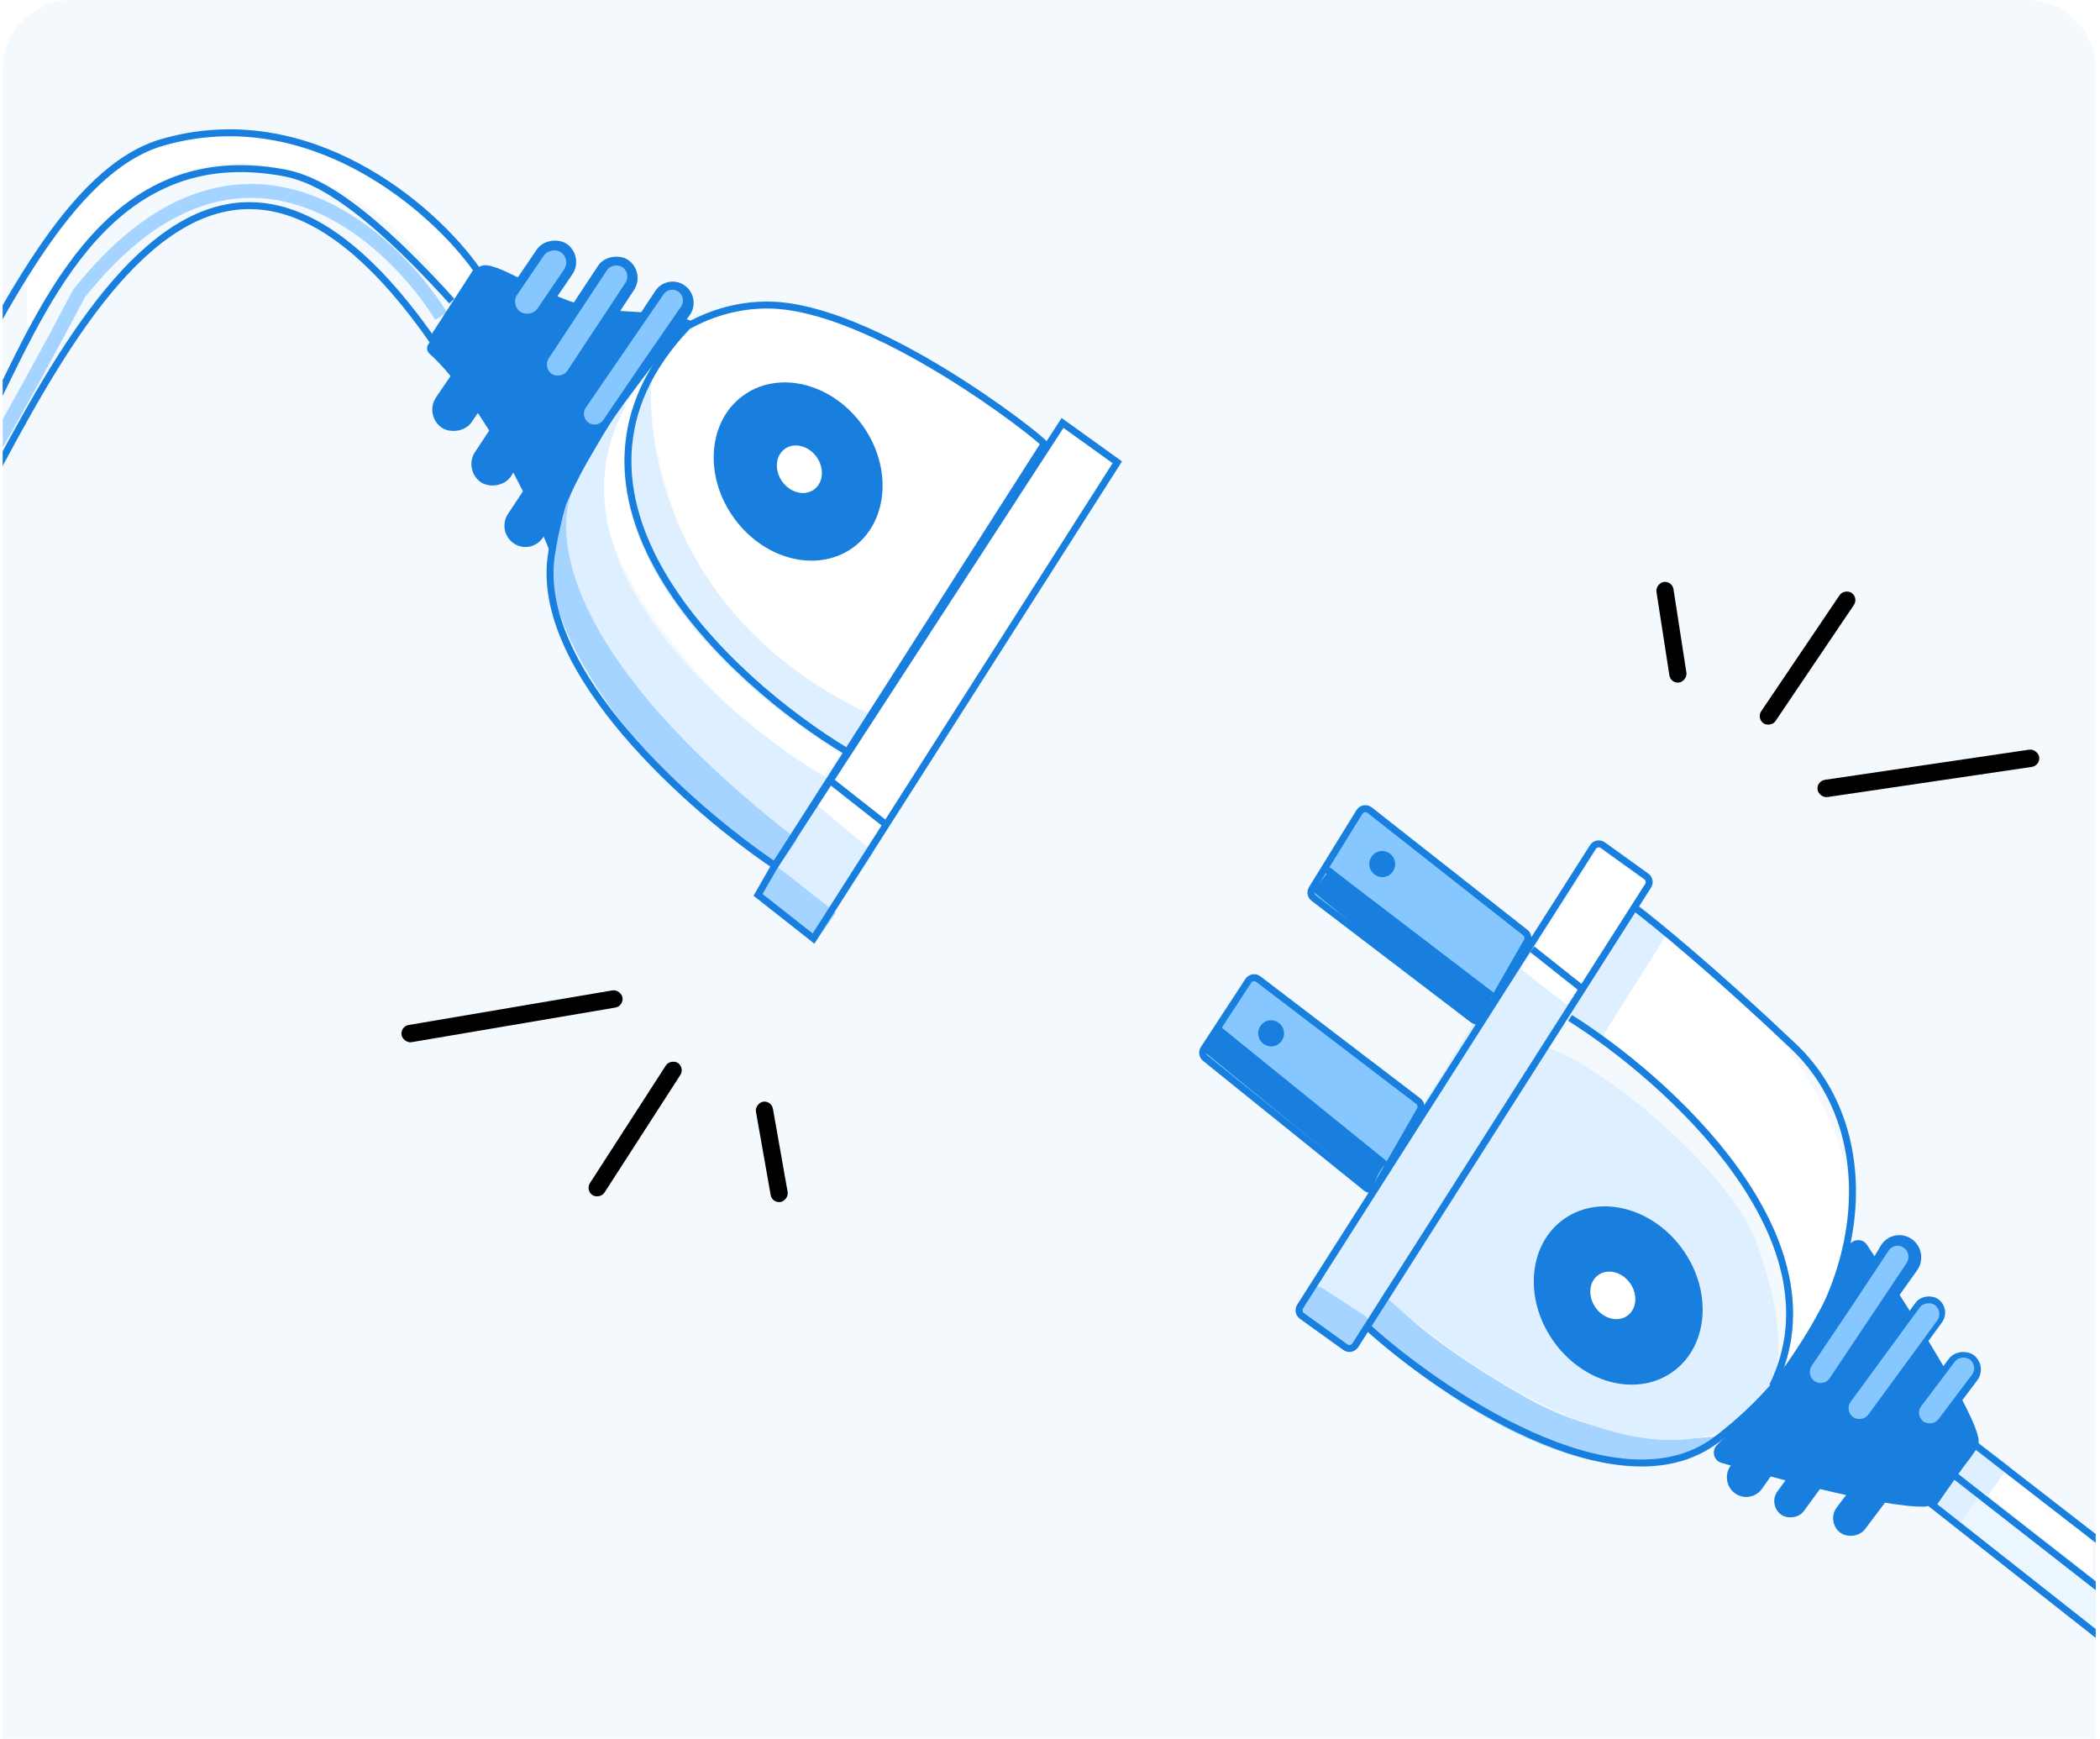 <svg width="302" height="250" viewBox="0 0 302 250" fill="none" xmlns="http://www.w3.org/2000/svg">
<g clip-path="url(#clip0)">
<path d="M0.383 10C0.383 4.477 4.86 0 10.383 0H291.383C296.906 0 301.383 4.477 301.383 10V250H0.383V10Z" fill="#F3F9FD"/>
<path d="M288.383 212L282.383 219L300.383 233.5V221L288.383 212Z" fill="white" stroke="white"/>
<path d="M67.883 39L65.383 42.5C61.883 36.333 50.883 23.8 34.883 23C18.883 22.2 7.883 38.667 4.383 47V39.5C24.783 3.5 55.216 24.167 67.883 39Z" fill="white" stroke="white"/>
<path d="M239.383 135L230.383 149C254.383 166 260.383 187 256.383 197C278.383 177 258.383 146.5 239.383 135Z" fill="white" stroke="white"/>
<path d="M87.383 75.5C84.983 65.5 90.383 56.667 93.383 53.5C80.183 75.9 106.216 99.5 120.883 108.5L118.383 111.5C107.883 107 90.383 88 87.383 75.5Z" fill="white"/>
<path d="M113.883 44.5C101.483 42.1 95.049 50.833 93.383 55.5C94.983 86.3 115.383 99.667 125.383 102.5L149.883 64C143.049 58.5 126.283 46.9 113.883 44.5Z" fill="white"/>
<path d="M125.383 122L117.383 116L152.883 61.5L159.883 66.5L125.383 122Z" fill="white"/>
<path d="M124.784 103.102C96.917 90.025 92.153 65.18 93.254 54.392C81.63 77.737 107.477 99.892 121.853 108.052L124.784 103.102Z" fill="#DEF0FF" stroke="#DEF0FF"/>
<path d="M124.984 122.785L116.899 115.89L110.932 125.172L118.912 131.449L124.984 122.785Z" fill="#DEF0FF" stroke="#DEF0FF"/>
<path d="M118.817 112.384L113.356 120.944C99.877 115.6 83.019 86.66 81.148 79.346C79.652 73.493 86.094 62.816 89.502 58.209C77.221 80.648 103.928 103.675 118.817 112.384Z" fill="#DEF0FF" stroke="#DEF0FF"/>
<path d="M119.523 131.345L111.543 125.068L109.624 128.574L116.993 134.955L119.523 131.345Z" fill="#A4D4FF" stroke="#A4D4FF"/>
<path d="M83.029 68.213C69.663 85.748 95.687 113.132 111.438 124.45L113.968 120.84C78.036 92.849 78.574 74.058 83.029 68.213Z" fill="#A4D4FF" stroke="#A4D4FF"/>
<path d="M288.283 210.816L282.211 219.479L277.915 216.393L283.987 207.729L288.283 210.816Z" fill="#DEF0FF" stroke="#DEF0FF"/>
<path d="M239.389 133.888L229.985 148.842L225.078 145.859L234.988 130.183L239.389 133.888Z" fill="#DEF0FF" stroke="#DEF0FF"/>
<path d="M196.762 190.103L188.991 185.062L217.604 138.86L221.289 142.05L225.584 145.137L196.762 190.103Z" fill="#DEF0FF" stroke="#DEF0FF"/>
<path d="M197.257 190.039L199.291 186.493C201.038 189.376 208.324 195.263 219.443 201.516C230.122 207.522 241.75 207.734 246.804 207.037C261.988 196.913 253.751 202.604 247.575 206.824C247.456 206.905 247.327 206.958 247.184 206.981C247.062 207 246.935 207.019 246.804 207.037C246.797 207.041 246.791 207.046 246.784 207.05C231.702 217.107 207.978 201.029 197.432 191.252C197.094 190.938 197.028 190.439 197.257 190.039Z" fill="#A4D4FF"/>
<path d="M199.291 186.493L197.257 190.039C197.028 190.439 197.094 190.938 197.432 191.252C207.978 201.029 231.702 217.107 246.784 207.05C261.995 196.908 253.753 202.602 247.575 206.824C247.456 206.905 247.327 206.958 247.184 206.981C242.355 207.741 230.4 207.678 219.443 201.516C208.324 195.263 201.038 189.376 199.291 186.493Z" stroke="#A4D4FF"/>
<path d="M195.892 189.539L189.895 185.648C189.407 185.332 188.753 185.497 188.473 186.007L187.497 187.792C187.254 188.235 187.38 188.789 187.79 189.084L193.41 193.122C193.862 193.447 194.493 193.34 194.812 192.884L196.167 190.952C196.492 190.488 196.367 189.847 195.892 189.539Z" fill="#A4D4FF" stroke="#A4D4FF"/>
<rect width="32.226" height="2.508" rx="1.254" transform="matrix(-0.989 0.146 -0.147 -0.989 293.438 110.091)" fill="black"/>
<rect width="22.625" height="2.493" rx="1.247" transform="matrix(-0.56 0.829 -0.822 -0.569 267.304 85.96)" fill="black"/>
<rect width="14.636" height="2.479" rx="1.239" transform="matrix(0.153 0.988 -0.988 0.153 240.473 83.493)" fill="black"/>
<path d="M285.247 215.148L282.211 219.479L317.102 247.265L323.718 245.506L285.247 215.148Z" fill="#EBF6FF" stroke="#EBF6FF"/>
<path d="M119.429 112.28L127.409 118.557" stroke="#187FDE"/>
<path d="M109.013 128.678L111.438 124.45L152.805 60.816L160.681 66.476L116.993 134.955L109.013 128.678Z" stroke="#187FDE"/>
<g filter="url(#filter0_f)">
<path d="M63.451 45.46C55.404 32.621 33.719 14 11.356 42.222C4.389 55.49 -10.66 82.851 -15.128 86.154C-20.713 90.283 -41.64 104.013 -49.543 72.281C-48.922 67.299 -45.695 54.963 -37.752 45.472" stroke="#A4D4FF" stroke-width="2"/>
</g>
<path d="M98.821 46.45C89.732 55.117 81.302 69.143 79.001 77.802C72.835 62.905 65.431 53.342 62.097 50.492C61.899 50.323 61.852 50.035 61.994 49.817L69.227 38.755C70.948 37.924 76.48 42.05 82.706 44.098C88.253 45.922 94.891 44.82 98.821 46.45Z" fill="#187FDE" stroke="#187FDE"/>
<path d="M266.255 179.497C260.936 194.259 250.93 204.662 247.288 208.108C246.71 208.655 246.924 209.649 247.689 209.868C253.299 211.482 270.666 216.317 276.808 216.141C277.09 216.133 277.337 215.992 277.514 215.771C279.47 213.336 282.909 209.853 283.987 207.729C285.051 205.632 274.448 188.836 268.061 179.256C267.599 178.562 266.537 178.713 266.255 179.497Z" fill="#187FDE" stroke="#187FDE"/>
<rect width="31.972" height="6.233" rx="3.117" transform="matrix(-0.563 0.826 -0.82 -0.573 84.07 36.864)" fill="#187FDE"/>
<rect width="10.358" height="3.526" rx="1.763" transform="matrix(-0.563 0.826 -0.82 -0.573 82.112 37.289)" fill="#87C7FF"/>
<path d="M244.742 206.125C229.703 209.336 208.809 194.417 199.903 186.389L221.536 150.913C228.311 152.307 246.891 166.961 251.941 178.188C255.664 189.005 259.3 203.017 244.742 206.125Z" fill="#DEF0FF" stroke="#DEF0FF"/>
<rect width="38.361" height="6.232" rx="3.116" transform="matrix(-0.551 0.834 -0.828 -0.561 92.89 39.108)" fill="#187FDE"/>
<rect width="18.42" height="3.216" rx="1.608" transform="matrix(-0.551 0.834 -0.828 -0.561 90.836 39.314)" fill="#87C7FF"/>
<path d="M98.41 41.012C99.85 41.988 100.188 43.983 99.15 45.377L87.985 60.375L78.154 77.169C77.275 78.671 75.326 79.113 73.887 78.137V78.137C72.501 77.198 72.125 75.304 73.048 73.907L94.233 41.84C95.155 40.444 97.025 40.074 98.41 41.012V41.012Z" fill="#187FDE"/>
<rect width="31.954" height="5.127" rx="2.563" transform="matrix(0.602 -0.798 0.791 0.612 262.598 218.804)" fill="#187FDE"/>
<rect width="11.144" height="3.104" rx="1.552" transform="matrix(0.602 -0.798 0.791 0.612 275.358 203.437)" fill="#87C7FF"/>
<rect width="38.34" height="4.737" rx="2.368" transform="matrix(0.591 -0.807 0.8 0.6 254.216 216.353)" fill="#187FDE"/>
<rect width="19.95" height="3.138" rx="1.569" transform="matrix(0.591 -0.807 0.8 0.6 265.221 202.83)" fill="#87C7FF"/>
<path d="M249.469 214.696C248.206 213.749 247.965 211.935 248.938 210.692L260.589 195.801L270.451 179.146C271.433 177.487 273.645 177.099 275.132 178.325V178.325C276.423 179.39 276.674 181.284 275.706 182.648L253.38 214.086C252.476 215.358 250.716 215.632 249.469 214.696V214.696Z" fill="#187FDE"/>
<path d="M225.383 144.5L218.883 139.5L229.883 122L236.883 127L225.383 144.5Z" fill="white"/>
<path d="M260.955 198.597C260.238 198.105 260.05 197.12 260.535 196.399L265.818 188.556L271.606 179.83C272.086 179.106 273.059 178.916 273.776 179.408V179.408C274.491 179.898 274.68 180.88 274.199 181.601L263.122 198.179C262.64 198.9 261.67 199.087 260.955 198.597V198.597Z" fill="#87C7FF"/>
<path d="M179.516 141.039L173.115 150.829C172.834 151.259 172.924 151.833 173.324 152.155L196.47 170.816C196.949 171.202 197.66 171.069 197.966 170.535L204.221 159.628C204.471 159.193 204.359 158.64 203.96 158.336L180.96 140.791C180.498 140.439 179.834 140.553 179.516 141.039Z" fill="#87C7FF"/>
<path d="M195.498 116.754L188.676 127.817C188.406 128.254 188.512 128.825 188.921 129.137L211.847 146.624C212.327 146.991 213.02 146.851 213.321 146.327L219.599 135.381C219.846 134.951 219.739 134.404 219.349 134.097L196.968 116.492C196.498 116.123 195.812 116.245 195.498 116.754Z" fill="#87C7FF"/>
<path d="M220.343 136.486L227.608 142.249M213.321 146.327L219.599 135.381C219.846 134.951 219.739 134.404 219.349 134.097L196.968 116.492C196.498 116.123 195.812 116.245 195.498 116.754L188.676 127.817C188.406 128.254 188.512 128.825 188.921 129.137L211.847 146.624C212.327 146.991 213.02 146.851 213.321 146.327ZM197.966 170.535L204.221 159.628C204.471 159.193 204.359 158.64 203.96 158.336L180.96 140.791C180.498 140.439 179.834 140.553 179.516 141.039L173.115 150.829C172.834 151.259 172.924 151.833 173.324 152.155L196.47 170.816C196.949 171.202 197.66 171.069 197.966 170.535Z" stroke="#187FDE"/>
<ellipse rx="11.388" ry="13.487" transform="matrix(0.794 -0.609 0.601 0.799 114.779 67.804)" fill="#187FDE"/>
<ellipse rx="11.388" ry="13.487" transform="matrix(0.794 -0.609 0.601 0.799 232.715 186.285)" fill="#187FDE"/>
<ellipse rx="3.038" ry="3.598" transform="matrix(0.794 -0.609 0.601 0.799 231.938 186.267)" fill="white"/>
<ellipse rx="3.038" ry="3.598" transform="matrix(0.794 -0.609 0.601 0.799 114.96 67.473)" fill="white"/>
<rect x="57.537" y="147.596" width="32.226" height="2.508" rx="1.254" transform="rotate(-9.638 57.537 147.596)" fill="black"/>
<rect width="22.631" height="2.493" rx="1.246" transform="matrix(0.542 -0.84 0.834 0.552 84.169 171.164)" fill="black"/>
<rect width="14.636" height="2.479" rx="1.239" transform="matrix(-0.174 -0.985 0.985 -0.174 111.044 173.054)" fill="black"/>
<ellipse cx="182.797" cy="148.587" rx="1.859" ry="1.881" transform="rotate(-9.638 182.797 148.587)" fill="#187FDE"/>
<ellipse cx="198.779" cy="124.247" rx="1.859" ry="1.881" transform="rotate(-9.638 198.779 124.247)" fill="#187FDE"/>
<path d="M173.129 151.181L175.761 147.873L199.286 167.048L198.185 168.871L197.278 170.934L173.129 151.181Z" fill="#187FDE"/>
<path d="M188.799 128.166L191.431 124.859L214.956 144.033L213.855 145.857L212.948 147.919L188.799 128.166Z" fill="#187FDE"/>
<path d="M175.15 147.977L199.197 167.427" stroke="#187FDE"/>
<path d="M190.731 124.978L214.568 143.192" stroke="#187FDE"/>
<path d="M225.794 146.374C239.869 155.22 265.394 178.194 254.899 199.312" stroke="#187FDE"/>
<path d="M196.609 190.765L194.905 193.439C194.596 193.923 193.944 194.049 193.478 193.714L187.229 189.224C186.798 188.914 186.684 188.322 186.969 187.874L229.074 121.806C229.383 121.321 230.035 121.196 230.501 121.531L236.75 126.021C237.181 126.331 237.295 126.923 237.01 127.371L235.037 130.467M196.609 190.765C206.594 199.882 232.588 217.772 246.784 207.05C268.513 190.639 272.151 163.943 257.918 150.459C246.531 139.672 238.158 132.808 235.037 130.467M196.609 190.765L235.037 130.467" stroke="#187FDE"/>
<path d="M324.434 246.02L317.102 247.265L277.915 216.393L280.951 212.061M324.434 246.02L331.766 244.775L283.987 207.729L280.951 212.061M324.434 246.02L280.951 212.061" stroke="#187FDE"/>
<path d="M121.866 108.123L150.171 63.808C149.35 62.675 125.408 43.843 110.324 43.861C106.292 43.865 102.44 44.93 98.895 46.888M121.866 108.123L111.438 124.45C99.61 116.494 76.627 96.396 79.316 79.657C81.778 64.326 89.181 52.254 98.895 46.888M121.866 108.123C104.601 97.762 75.836 71.009 98.895 46.888" stroke="#187FDE"/>
<path d="M97.555 41.935C98.251 42.426 98.424 43.394 97.939 44.094L92.605 51.807L86.76 60.387C86.28 61.091 85.325 61.265 84.628 60.775V60.775C83.933 60.286 83.759 59.321 84.24 58.621L95.426 42.319C95.906 41.618 96.86 41.447 97.555 41.935V41.935Z" fill="#87C7FF"/>
<path d="M-50.517 81.351C-56.091 67.032 -45.844 50.875 -38.782 43.103L-32.215 52.165C-43.48 65.781 -40.556 75.843 -37.686 79.172C-15.749 104.705 -3.594 28.223 23.376 20.463C44.352 14.427 62.252 29.762 68.616 38.858L62.143 48.862C22.317 -7.98 -0.197 77.837 -13.486 88.42C-25.668 98.121 -44.097 97.84 -50.517 81.351Z" stroke="#187FDE"/>
<path d="M-36.005 48.356C-43.165 56.781 -54.028 76.223 -40.197 86.595C-22.909 99.561 -9.476 75.018 -1.905 60.375C5.666 45.732 14.612 20.679 39.805 24.669C43.162 25.201 49.495 26.204 64.969 43.294" stroke="#187FDE"/>
</g>
<defs>
<filter id="filter0_f" x="-54.558" y="22.452" width="122.856" height="75.213" filterUnits="userSpaceOnUse" color-interpolation-filters="sRGB">
<feFlood flood-opacity="0" result="BackgroundImageFix"/>
<feBlend mode="normal" in="SourceGraphic" in2="BackgroundImageFix" result="shape"/>
<feGaussianBlur stdDeviation="2" result="effect1_foregroundBlur"/>
</filter>
<clipPath id="clip0">
<rect width="301" height="250" fill="white" transform="translate(0.383)"/>
</clipPath>
</defs>
</svg>
